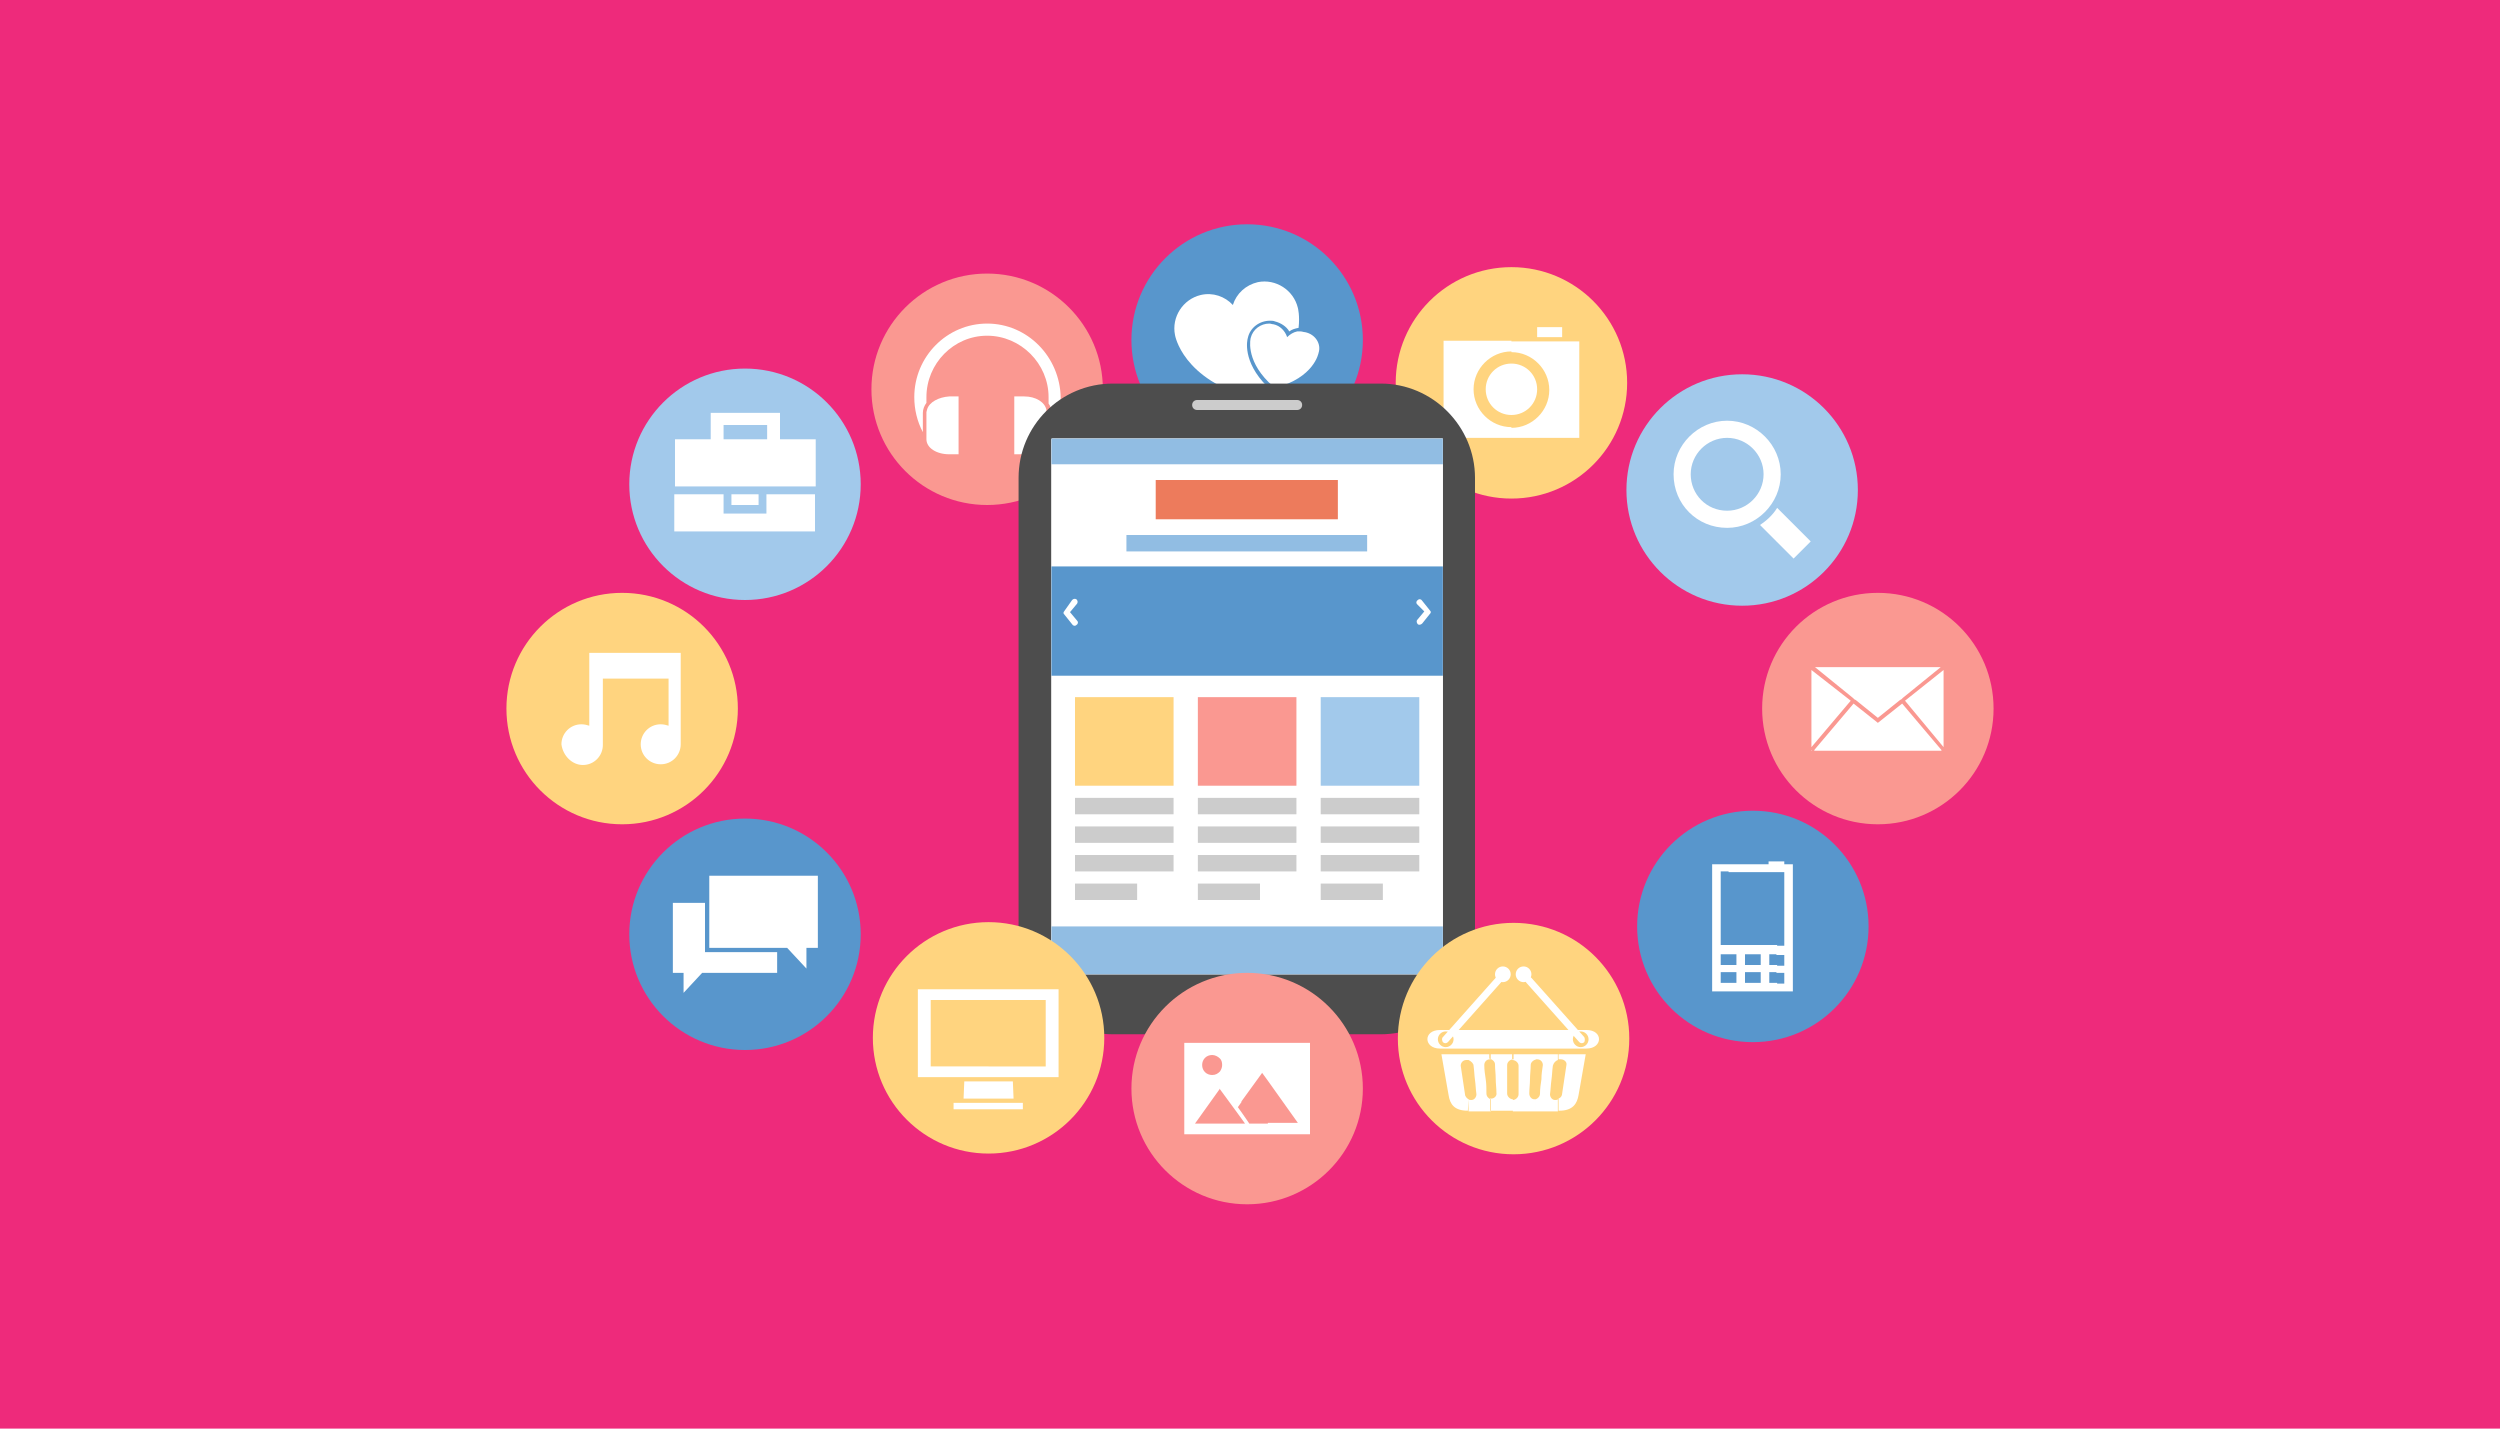 <?xml version="1.0" encoding="utf-8"?>
<!-- Generator: Adobe Illustrator 19.0.0, SVG Export Plug-In . SVG Version: 6.00 Build 0)  -->
<svg version="1.1" xmlns="http://www.w3.org/2000/svg" xmlns:xlink="http://www.w3.org/1999/xlink" x="0px" y="0px"
	 viewBox="0 0 350 200" style="enable-background:new 0 0 350 200;" xml:space="preserve">

   <style>
     #background {
        overflow:hidden;
     }
     #mobile {
      transform:translateY(0px);
     }

     #mobile {
      animation:slide-down 4s 1 ease;
     }

     @keyframes slide-down {
      0% {
        transform:translateY(-300px);
      }
      90% {
        transform:translateY(0px);
      }
      75% {
        transform:translateY(10px);
      }
      90% {
        transform:translateY(5px);
      }
      100% {
        transform:translateY(0px);
      }
     }

   </style>
<g id="Layer_2">
	<rect id="background" style="fill:#EE2A7B;" width="350" height="200"/>
</g>
<g id="mobile">
	<g>
		<g>
			<circle id="XMLID_118_" style="fill-rule:evenodd;clip-rule:evenodd;fill:#5896CC;" cx="104.3" cy="130.8" r="16.2"/>
			<g>
				<polygon id="XMLID_117_" style="fill:#FFFFFF;" points="95.7,139 98.3,136.2 108.8,136.2 108.8,133.3 99.3,133.3 98.7,133.3
					98.7,132.7 98.7,126.4 94.2,126.4 94.2,136.2 95.7,136.2 				"/>
				<polygon id="XMLID_116_" style="fill:#FFFFFF;" points="114.5,122.6 99.3,122.6 99.3,126.4 99.3,132.7 108.8,132.7 110.2,132.7
					112.9,135.6 112.9,132.7 114.5,132.7 				"/>
			</g>
		</g>
		<g>
			<circle id="XMLID_115_" style="fill-rule:evenodd;clip-rule:evenodd;fill:#FA9891;" cx="262.9" cy="99.2" r="16.2"/>
			<g>
				<polygon id="XMLID_114_" style="fill:#FFFFFF;" points="253.6,104.6 259.1,98.1 253.6,93.8 				"/>
				<polygon id="XMLID_113_" style="fill:#FFFFFF;" points="272.1,104.6 272.1,93.8 266.7,98.1 				"/>
				<polygon id="XMLID_112_" style="fill:#FFFFFF;" points="272.1,105.1 272.1,105.1 272.1,105 				"/>
				<polygon id="XMLID_111_" style="fill:#FFFFFF;" points="253.6,105.1 253.7,105.1 253.6,105 				"/>
				<polygon id="XMLID_110_" style="fill:#FFFFFF;" points="271.8,105.1 271.8,105 266.3,98.5 262.9,101.2 259.5,98.5 254,105
					254,105.1 				"/>
				<polygon id="XMLID_109_" style="fill:#FFFFFF;" points="259.4,97.7 259.6,97.9 259.8,98 262.9,100.5 266,98 266.2,97.9
					266.4,97.7 271.7,93.4 254.1,93.4 				"/>
			</g>
		</g>
		<g>
			<circle id="XMLID_108_" style="fill-rule:evenodd;clip-rule:evenodd;fill:#FFD47F;" cx="211.6" cy="53.6" r="16.2"/>
			<g>
				<rect id="XMLID_107_" x="215.2" y="45.8" style="fill:#FFFFFF;" width="3.5" height="1.4"/>
				<path style="fill:#FFFFFF;" d="M211.6,61.3h9.5V47.8h-9.5v1.5h0l0,0c2.9,0,5.3,2.4,5.3,5.3c0,2.9-2.4,5.3-5.3,5.3h0V61.3z
					 M202.1,61.3h9.5v-1.5c-2.9,0-5.3-2.4-5.3-5.3c0-2.9,2.4-5.3,5.3-5.3v-1.5h-9.5V61.3z"/>
				<path id="XMLID_104_" style="fill:#FFFFFF;" d="M211.6,58.1c2,0,3.6-1.6,3.6-3.6c0-2-1.6-3.6-3.6-3.6c-2,0-3.6,1.6-3.6,3.6
					C208,56.5,209.6,58.1,211.6,58.1z"/>
			</g>
		</g>
		<g>
			<circle id="XMLID_103_" style="fill-rule:evenodd;clip-rule:evenodd;fill:#5896CC;" cx="174.6" cy="47.6" r="16.2"/>
			<g>
				<path id="XMLID_102_" style="fill:#FFFFFF;" d="M174.7,47.3c0.3-1.4,1.6-2.4,3.1-2.4c0.2,0,0.5,0,0.7,0.1c0.8,0.2,1.6,0.7,2,1.4
					c0.4-0.3,0.8-0.4,1.3-0.5c0.2-1.7-0.1-2.8-0.1-2.8c-0.6-2.5-3.1-4.1-5.6-3.6c-1.7,0.4-3,1.6-3.5,3.2c-1.1-1.2-2.8-1.8-4.5-1.4
					c-2.5,0.6-4.1,3.1-3.6,5.6c0,0,1,6.3,11,8.9c0.7-0.6,1.3-1.1,1.9-1.7C173.9,50.6,174.6,47.6,174.7,47.3z"/>
				<path id="XMLID_101_" style="fill:#FFFFFF;" d="M182.7,46.5c-0.2,0-0.4-0.1-0.6-0.1c-0.2,0-0.3,0-0.5,0c-0.5,0.1-1,0.4-1.4,0.8
					c-0.3-0.9-1-1.6-1.9-1.8c-0.2,0-0.4-0.1-0.6-0.1c-1.2,0-2.3,0.8-2.6,2c0,0-0.8,2.9,2.5,6.2c0.3,0.3,0.6,0.5,0.9,0.8
					c5.5-1.4,6.1-4.9,6.1-4.9C185,48.2,184.2,46.8,182.7,46.5z"/>
			</g>
		</g>
		<g>
			<circle id="XMLID_100_" style="fill-rule:evenodd;clip-rule:evenodd;fill:#A2C9EB;" cx="104.3" cy="67.8" r="16.2"/>
			<g>
				<polygon id="XMLID_99_" style="fill:#FFFFFF;" points="107.3,71.9 101.3,71.9 101.3,69.2 94.4,69.2 94.4,74.4 114.1,74.4
					114.1,69.2 107.3,69.2 				"/>
				<rect id="XMLID_98_" x="102.4" y="69.2" style="fill:#FFFFFF;" width="3.8" height="1.5"/>
				<path style="fill:#FFFFFF;" d="M109.1,57.8h-4.8v1.7h3.1v2h-3.1v6.6h3h6.9v-6.6h-5V57.8z M104.3,57.8h-4.8v3.7h-5v6.6h6.9h3
					v-6.6h-3.1l0,0v-2h3.1V57.8z"/>
			</g>
		</g>
		<g>
			<circle id="XMLID_95_" style="fill-rule:evenodd;clip-rule:evenodd;fill:#5896CC;" cx="245.4" cy="129.7" r="16.2"/>
			<g>
				<path style="fill:#FFFFFF;" d="M248.7,138.8h2.3V121h-1.2v-0.4h-1.1v1.5h1.1v10.3l0,0h-1.1v1.3h1.1v1.5l0,0h-1.1v1h1.1v1.5l0,0
					h-1.1V138.8z M247.6,120.6v0.4h-2.3v1.1h3.4v-1.5H247.6L247.6,120.6z M245.4,138.8h3.4v-1.2h-1.1v-1.5h1.1v-1h-1.1v-1.5h1.1
					v-1.3h-3.4v1.3h1.1v1.5l0,0h-1.1v1h1.1v1.5l0,0h-1.1V138.8z M245.4,121H242v1.1h3.4V121L245.4,121z M242,138.8h3.4v-1.2h-1.1
					v-1.5h1.1v-1h-1.1v-1.5h1.1v-1.3H242v1.3h1.1v1.5l0,0H242v1h1.1v1.5l0,0H242V138.8z M242,121h-2.3v17.8h2.3v-1.2h-1.1v-1.5h1.1
					v-1h-1.1v-1.5h1.1v-1.3h-1.1v-10.3h1.1V121z"/>
			</g>
		</g>
		<g>
			<circle id="XMLID_88_" style="fill-rule:evenodd;clip-rule:evenodd;fill:#FA9891;" cx="138.2" cy="54.5" r="16.2"/>
			<g>
				<path id="XMLID_87_" style="fill:#FFFFFF;" d="M138.2,45.3c-5.6,0-10.2,4.6-10.2,10.3c0,1.7,0.4,3.4,1.2,4.9v-2.7
					c0-0.5,0.2-1,0.5-1.4c0-0.3,0-0.5,0-0.8c0-4.7,3.8-8.6,8.5-8.6c4.7,0,8.6,3.9,8.6,8.6c0,0.3,0,0.6,0,0.9
					c0.3,0.4,0.4,0.8,0.4,1.3v2.9c0.9-1.5,1.3-3.3,1.3-5C148.4,49.9,143.8,45.3,138.2,45.3z"/>
				<path id="XMLID_86_" style="fill:#FFFFFF;" d="M129.8,57.3c0,0.1-0.1,0.3-0.1,0.4v2.6v1.2c0,1.2,1.4,2.1,3.2,2.1h1.3v-8.1h-1.3
					C131.4,55.6,130.1,56.3,129.8,57.3z"/>
				<path id="XMLID_85_" style="fill:#FFFFFF;" d="M146.5,61.6v-1.3v-2.6c0-0.1,0-0.2,0-0.3c-0.2-1.1-1.5-1.9-3.1-1.9H142v8.1h1.3
					C145.1,63.7,146.5,62.8,146.5,61.6z"/>
			</g>
		</g>
		<g>
			<circle id="XMLID_84_" style="fill-rule:evenodd;clip-rule:evenodd;fill:#FFD47F;" cx="87.1" cy="99.2" r="16.2"/>
			<g>
				<path id="XMLID_83_" style="fill:#FFFFFF;" d="M81.6,107.1c1.6,0,2.8-1.3,2.8-2.8c0,0,0,0,0,0V95h9.2v6.6
					c-0.3-0.1-0.7-0.2-1.1-0.2c-1.6,0-2.8,1.3-2.8,2.8c0,1.6,1.3,2.8,2.8,2.8c1.6,0,2.8-1.3,2.8-2.8c0,0,0,0,0,0l0,0V95v-3.6h-1.8
					h-9.2h-1.8V95v6.6c-0.3-0.1-0.7-0.2-1.1-0.2c-1.6,0-2.8,1.3-2.8,2.8C78.8,105.8,80.1,107.1,81.6,107.1z"/>
			</g>
		</g>
		<g>
			<circle id="XMLID_82_" style="fill-rule:evenodd;clip-rule:evenodd;fill:#A2C9EB;" cx="243.9" cy="68.6" r="16.2"/>
			<path id="XMLID_81_" style="fill-rule:evenodd;clip-rule:evenodd;fill:#FFFFFF;" d="M241.8,73.9c4.1,0,7.5-3.4,7.5-7.5
				c0-4.1-3.4-7.5-7.5-7.5s-7.5,3.4-7.5,7.5C234.3,70.6,237.6,73.9,241.8,73.9z"/>
			<path id="XMLID_80_" style="fill-rule:evenodd;clip-rule:evenodd;fill:#A2C9EB;" d="M241.8,71.5c2.8,0,5.1-2.3,5.1-5.1
				c0-2.8-2.3-5.1-5.1-5.1c-2.8,0-5.1,2.3-5.1,5.1C236.7,69.2,238.9,71.5,241.8,71.5z"/>
			<path id="XMLID_79_" style="fill:#FFFFFF;" d="M246.4,73.5l4.7,4.7l2.4-2.4l-4.7-4.7C248.2,72.1,247.3,72.9,246.4,73.5z"/>
		</g>
		<g>
			<g>
				<path id="XMLID_78_" style="fill-rule:evenodd;clip-rule:evenodd;fill:#4D4D4D;" d="M193.3,53.7h-37.5
					c-7.3,0-13.2,5.9-13.2,13.2v64.7c0,7.3,5.9,13.2,13.2,13.2h37.5c7.3,0,13.2-5.9,13.2-13.2V66.9
					C206.5,59.7,200.6,53.7,193.3,53.7z"/>
				<path id="XMLID_77_" style="fill-rule:evenodd;clip-rule:evenodd;fill:#FFFFFF;" d="M201.8,61.4h-54.4c-0.1,0-0.2,0.1-0.2,0.2
					v74.6c0,0.1,0.1,0.2,0.2,0.2h54.4c0.1,0,0.2-0.1,0.2-0.2V61.5C202,61.4,201.9,61.4,201.8,61.4z"/>
				<path id="XMLID_76_" style="fill-rule:evenodd;clip-rule:evenodd;fill:#CCCCCC;" d="M181.6,56h-14c-0.4,0-0.7,0.3-0.7,0.7l0,0
					c0,0.4,0.3,0.7,0.7,0.7h14c0.4,0,0.7-0.3,0.7-0.7l0,0C182.3,56.3,182,56,181.6,56z"/>
				<path id="XMLID_75_" style="fill-rule:evenodd;clip-rule:evenodd;fill:#CCCCCC;" d="M174.6,142.8c1.3,0,2.3-1,2.3-2.3
					c0-1.3-1-2.3-2.3-2.3c-1.3,0-2.3,1-2.3,2.3C172.3,141.7,173.3,142.8,174.6,142.8z"/>
			</g>
			<g>
				<rect id="XMLID_74_" x="147.2" y="61.4" style="fill-rule:evenodd;clip-rule:evenodd;fill:#FFFFFF;" width="54.8" height="75"/>

					<rect id="XMLID_73_" x="147.2" y="61.4" style="fill-rule:evenodd;clip-rule:evenodd;fill:#91BDE3;" width="54.8" height="3.6"/>

					<rect id="XMLID_72_" x="161.8" y="67.2" style="fill-rule:evenodd;clip-rule:evenodd;fill:#ED7B5C;" width="25.5" height="5.5"/>

					<rect id="XMLID_71_" x="147.2" y="79.3" style="fill-rule:evenodd;clip-rule:evenodd;fill:#5896CC;" width="54.8" height="15.3"/>

					<rect id="XMLID_70_" x="157.7" y="74.9" style="fill-rule:evenodd;clip-rule:evenodd;fill:#91BDE3;" width="33.7" height="2.3"/>

					<rect id="XMLID_69_" x="150.5" y="97.6" style="fill-rule:evenodd;clip-rule:evenodd;fill:#FFD47F;" width="13.8" height="12.4"/>

					<rect id="XMLID_68_" x="167.7" y="97.6" style="fill-rule:evenodd;clip-rule:evenodd;fill:#FA9891;" width="13.8" height="12.4"/>

					<rect id="XMLID_67_" x="184.9" y="97.6" style="fill-rule:evenodd;clip-rule:evenodd;fill:#A2C9EB;" width="13.8" height="12.4"/>

					<rect id="XMLID_66_" x="147.2" y="129.7" style="fill-rule:evenodd;clip-rule:evenodd;fill:#91BDE3;" width="54.8" height="6.7"/>
				<g>

						<rect id="XMLID_65_" x="150.5" y="111.7" style="fill-rule:evenodd;clip-rule:evenodd;fill:#CCCCCC;" width="13.8" height="2.3"/>

						<rect id="XMLID_64_" x="150.5" y="115.7" style="fill-rule:evenodd;clip-rule:evenodd;fill:#CCCCCC;" width="13.8" height="2.3"/>

						<rect id="XMLID_63_" x="150.5" y="119.7" style="fill-rule:evenodd;clip-rule:evenodd;fill:#CCCCCC;" width="13.8" height="2.3"/>

						<rect id="XMLID_62_" x="150.5" y="123.7" style="fill-rule:evenodd;clip-rule:evenodd;fill:#CCCCCC;" width="8.7" height="2.3"/>

						<rect id="XMLID_61_" x="167.7" y="111.7" style="fill-rule:evenodd;clip-rule:evenodd;fill:#CCCCCC;" width="13.8" height="2.3"/>

						<rect id="XMLID_60_" x="167.7" y="115.7" style="fill-rule:evenodd;clip-rule:evenodd;fill:#CCCCCC;" width="13.8" height="2.3"/>

						<rect id="XMLID_59_" x="167.7" y="119.7" style="fill-rule:evenodd;clip-rule:evenodd;fill:#CCCCCC;" width="13.8" height="2.3"/>

						<rect id="XMLID_58_" x="167.7" y="123.7" style="fill-rule:evenodd;clip-rule:evenodd;fill:#CCCCCC;" width="8.7" height="2.3"/>

						<rect id="XMLID_57_" x="184.9" y="111.7" style="fill-rule:evenodd;clip-rule:evenodd;fill:#CCCCCC;" width="13.8" height="2.3"/>

						<rect id="XMLID_56_" x="184.9" y="115.7" style="fill-rule:evenodd;clip-rule:evenodd;fill:#CCCCCC;" width="13.8" height="2.3"/>

						<rect id="XMLID_54_" x="184.9" y="119.7" style="fill-rule:evenodd;clip-rule:evenodd;fill:#CCCCCC;" width="13.8" height="2.3"/>

						<rect id="XMLID_53_" x="184.9" y="123.7" style="fill-rule:evenodd;clip-rule:evenodd;fill:#CCCCCC;" width="8.7" height="2.3"/>
				</g>
				<path id="XMLID_52_" style="fill:#FFFFFF;" d="M198.4,84.6c-0.2-0.2-0.1-0.5,0.1-0.6c0.2-0.2,0.5-0.1,0.6,0.1l1.2,1.5
					c0,0,0,0,0,0l0,0l0,0l0,0l0,0l0,0l0,0c0,0,0,0,0,0l0,0c0,0,0,0,0,0.1v0c0,0,0,0,0,0v0v0v0c0,0,0,0,0,0v0c0,0,0,0,0,0.1l0,0
					c0,0,0,0,0,0l0,0l0,0l0,0l0,0l0,0l0,0c0,0,0,0,0,0l-1.2,1.5c-0.2,0.2-0.5,0.2-0.6,0.1c-0.2-0.2-0.2-0.5-0.1-0.6l1-1.2
					L198.4,84.6z"/>
				<path id="XMLID_51_" style="fill:#FFFFFF;" d="M150.1,84c0.2-0.2,0.4-0.2,0.6-0.1c0.2,0.2,0.2,0.4,0.1,0.6l-1,1.2l1,1.2
					c0.2,0.2,0.1,0.5-0.1,0.6c-0.2,0.2-0.5,0.1-0.6-0.1l-1.2-1.5c0,0,0,0,0,0l0,0l0,0l0,0l0,0l0,0l0,0c0,0,0,0,0,0l0,0
					c0,0,0,0,0-0.1v0c0,0,0,0,0,0v0v0v0c0,0,0,0,0,0v0c0,0,0,0,0-0.1l0,0c0,0,0,0,0,0l0,0l0,0l0,0l0,0l0,0l0,0c0,0,0,0,0,0L150.1,84
					z"/>
			</g>
		</g>
		<g>
			<circle id="XMLID_50_" style="fill-rule:evenodd;clip-rule:evenodd;fill:#FA9891;" cx="174.6" cy="152.4" r="16.2"/>
			<g>
				<path style="fill:#FFFFFF;" d="M177.5,158.8h5.9V146h-5.9v5.3l4.2,5.9h-4.2V158.8z M173.8,158.8h3.7v-1.5h-2.6l-0.2-0.3
					l-0.9-1.3v0.9l0.5,0.7h-0.5V158.8L173.8,158.8z M177.5,146h-3.7v8.2l2.9-4l0,0l0.8,1.1V146z M170.8,158.8h3v-1.5h-2.2h-0.8
					V158.8L170.8,158.8z M173.8,146h-3v2.2c0.2,0.2,0.3,0.5,0.3,0.9c0,0.3-0.1,0.6-0.3,0.9v2.5l0,0l2.2,3l0.8,1.1v-0.9l-0.5-0.7
					l0.5-0.7V146z M165.8,158.8h5v-1.5h-3.5l0,0l3.5-4.9V150c-0.3,0.3-0.6,0.5-1.1,0.5c-0.8,0-1.4-0.6-1.4-1.4
					c0-0.8,0.6-1.4,1.4-1.4l0,0c0.4,0,0.8,0.2,1.1,0.5V146h-5V158.8z"/>
			</g>
		</g>
		<g>
			<circle id="XMLID_43_" style="fill-rule:evenodd;clip-rule:evenodd;fill:#FFD47F;" cx="138.4" cy="145.3" r="16.2"/>
			<g>
				<polygon id="XMLID_42_" style="fill:#FFFFFF;" points="135,151.4 134.9,153.8 141.9,153.8 141.8,151.4 				"/>
				<path style="fill:#FFFFFF;" d="M141.7,150.8h6.5v-12.3h-9.9v1.5h8.1v9.3h-4.8h-3.3v1.5H141.7z M138.4,138.5h-9.9v12.3h6.5h3.4
					v-1.5h-3.3h-4.8l0,0V140h8.1V138.5z"/>
				<polygon id="XMLID_39_" style="fill:#FFFFFF;" points="133.5,154.4 133.5,155.3 143.2,155.3 143.2,154.4 141.9,154.4
					134.8,154.4 				"/>
			</g>
		</g>
		<g>
			<circle id="XMLID_38_" style="fill-rule:evenodd;clip-rule:evenodd;fill:#FFD47F;" cx="211.9" cy="145.4" r="16.2"/>
			<g>
				<path style="fill-rule:evenodd;clip-rule:evenodd;fill:#FFFFFF;" d="M221.3,146.8h0.8c2.3,0,2.4-2.6,0-2.6l-0.8,0v0.2
					c0.6,0,1.1,0.5,1.1,1.1c0,0.6-0.5,1.1-1.1,1.1V146.8z M202.4,146.8h18.9v-0.2c-0.6,0-1.1-0.5-1.1-1.1c0-0.6,0.5-1.1,1.1-1.1
					v-0.2c-6.3,0-12.6,0-18.9,0v0.2l0,0c0.6,0,1.1,0.5,1.1,1.1c0,0.6-0.5,1.1-1.1,1.1l0,0V146.8z M201.6,146.8h0.8v-0.2
					c-0.6,0-1.1-0.5-1.1-1.1c0-0.6,0.5-1.1,1.1-1.1v-0.2l-0.8,0C199.2,144.2,199.3,146.8,201.6,146.8z"/>
				<circle id="XMLID_34_" style="fill-rule:evenodd;clip-rule:evenodd;fill:#FFFFFF;" cx="213.3" cy="136.4" r="1.1"/>
				<path id="XMLID_33_" style="fill-rule:evenodd;clip-rule:evenodd;fill:#FFFFFF;" d="M221.8,145.2l-7.4-8.3
					c-0.2-0.2-0.5-0.2-0.7,0l0,0c-0.2,0.2-0.2,0.5,0,0.7l7.4,8.3c0.2,0.2,0.5,0.2,0.7,0l0,0C221.9,145.7,221.9,145.4,221.8,145.2z"
					/>
				<circle id="XMLID_32_" style="fill-rule:evenodd;clip-rule:evenodd;fill:#FFFFFF;" cx="210.4" cy="136.4" r="1.1"/>
				<path id="XMLID_31_" style="fill-rule:evenodd;clip-rule:evenodd;fill:#FFFFFF;" d="M202,145.2l8.1-9.1c0.2-0.2,0.5-0.2,0.7,0
					l0,0c0.2,0.2,0.2,0.5,0,0.7l-8.1,9.1c-0.2,0.2-0.5,0.2-0.7,0l0,0C201.9,145.7,201.8,145.4,202,145.2z"/>
				<path style="fill-rule:evenodd;clip-rule:evenodd;fill:#FFFFFF;" d="M218.2,147.6h3.8l-1,5.7c-0.2,1.2-0.8,2.2-2.7,2.2h-0.1
					v-1.7c0.3-0.1,0.5-0.4,0.5-0.7c0.1-0.7,0.2-1.3,0.3-2c0.1-0.7,0.2-1.3,0.3-2c0.1-0.4-0.3-0.8-0.8-0.8l0,0c-0.1,0-0.2,0-0.3,0
					V147.6z M215,147.6h3.1v0.8c-0.3,0.1-0.6,0.4-0.7,0.8c-0.1,0.7-0.1,1.3-0.2,2c-0.1,0.7-0.1,1.3-0.2,2c0,0.4,0.3,0.8,0.7,0.8l0,0
					c0.1,0,0.3,0,0.4-0.1v1.7H215v-1.7c0.3-0.1,0.6-0.4,0.6-0.8c0-0.7,0.1-1.3,0.2-2c0-0.7,0.1-1.3,0.2-2c0-0.4-0.3-0.8-0.8-0.8l0,0
					c0,0-0.1,0-0.1,0V147.6z M211.9,147.6h3.2v0.7c-0.4,0.1-0.8,0.4-0.8,0.8c0,0.7-0.1,1.3-0.1,2c0,0.7-0.1,1.3-0.1,2
					c0,0.4,0.3,0.8,0.7,0.8l0,0c0.1,0,0.1,0,0.2,0v1.7h-3.2v-1.6c0.4,0,0.8-0.4,0.8-0.8c0-0.7,0-1.3,0-2c0-0.7,0-1.3,0-2
					c0-0.4-0.4-0.8-0.9-0.8l0,0h0V147.6z M208.7,147.6h3.2v0.7c-0.5,0-0.9,0.4-0.9,0.8c0,0.7,0,1.3,0,2c0,0.7,0,1.3,0,2
					c0,0.4,0.4,0.8,0.8,0.8l0,0l0,0v1.6h-3.2v-1.7c0.1,0,0.1,0,0.2,0l0,0c0.4,0,0.8-0.4,0.7-0.8c0-0.7-0.1-1.3-0.1-2
					c0-0.7-0.1-1.3-0.1-2c0-0.4-0.4-0.7-0.8-0.8V147.6z M205.6,147.6h3.1v0.7c0,0-0.1,0-0.1,0l0,0c-0.5,0-0.8,0.4-0.8,0.8
					c0,0.7,0.1,1.3,0.2,2c0.1,0.7,0.1,1.3,0.1,2c0,0.4,0.3,0.7,0.6,0.8v1.7h-3.1v-1.7c0.1,0.1,0.2,0.1,0.4,0.1l0,0
					c0.4,0,0.7-0.4,0.7-0.8c-0.1-0.7-0.1-1.3-0.2-2c-0.1-0.7-0.1-1.3-0.2-2c0-0.3-0.3-0.6-0.7-0.8V147.6z M205.5,155.5
					c-1.9,0-2.5-0.9-2.7-2.2l-1-5.7h3.8v0.8c-0.1,0-0.2,0-0.3,0l0,0c-0.5,0-0.8,0.4-0.8,0.8c0.1,0.7,0.2,1.3,0.3,2
					c0.1,0.7,0.2,1.3,0.3,2c0,0.3,0.3,0.6,0.5,0.7L205.5,155.5L205.5,155.5z"/>
			</g>
		</g>
	</g>
</g>
</svg>
